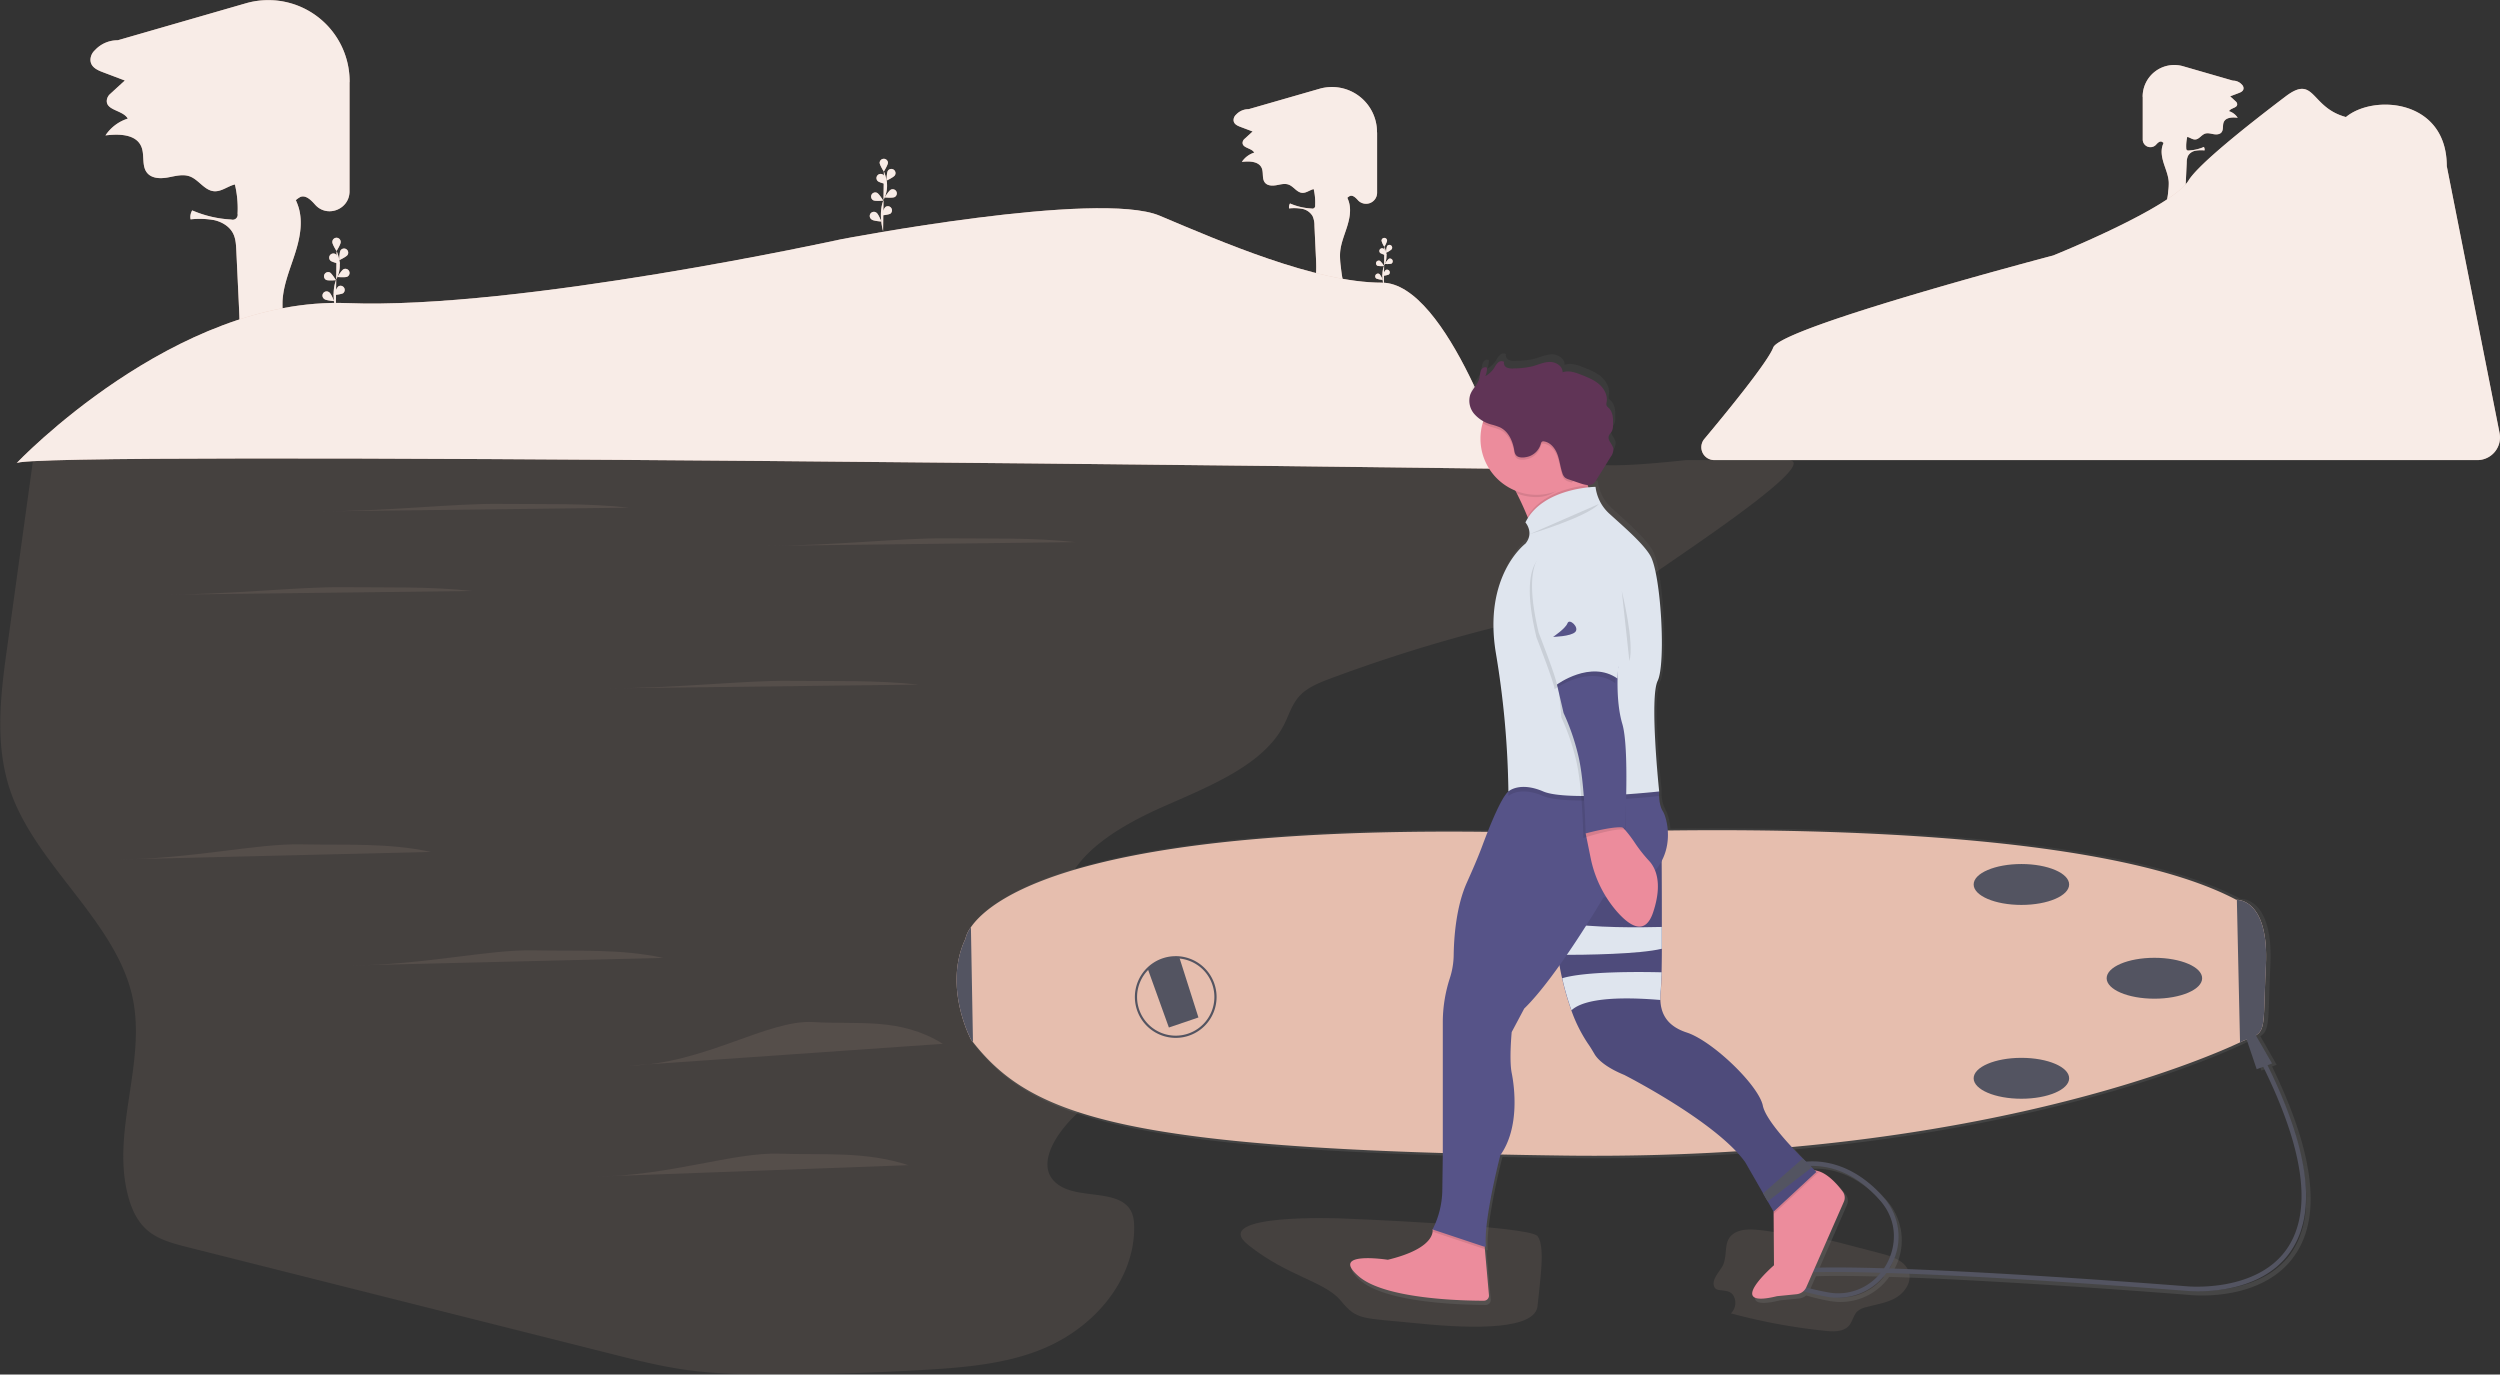 <svg id="744dd7c2-4a94-4f2f-baa6-d0b5aa28601d" data-name="Layer 1" xmlns="http://www.w3.org/2000/svg" xmlns:xlink="http://www.w3.org/1999/xlink" width="1132" height="622.38" viewBox="0 0 1132 622.38"><rect x="0" y="0" width="1132" height="622.38" fill="#333333" stroke="none"/><defs><linearGradient id="083956b5-72ae-40fa-8b82-cac8aac20778" x1="773.72" y1="729.73" x2="773.72" y2="298.86" gradientUnits="userSpaceOnUse"><stop offset="0" stop-color="gray" stop-opacity="0.25"/><stop offset="0.54" stop-color="gray" stop-opacity="0.12"/><stop offset="1" stop-color="gray" stop-opacity="0.1"/></linearGradient></defs><title>surfer</title><path d="M186.05,279.51s-2.5-8.48.47-14.72a13.36,13.36,0,0,0,1.08-8.41,22.44,22.44,0,0,0-1.19-3.95" transform="translate(-34 -138.81)" fill="#e6beae"/><path d="M188.26,248.49c0,1-1.88,4-1.88,4s-1.89-3-1.89-4a1.89,1.89,0,1,1,3.77,0Z" transform="translate(-34 -138.81)" fill="#e6beae"/><path d="M191.37,254.25c-.56.87-3.78,2.38-3.78,2.38s.06-3.56.62-4.43a1.88,1.88,0,1,1,3.16,2.05Z" transform="translate(-34 -138.81)" fill="#e6beae"/><path d="M191.24,264.09c-.93.47-4.47.14-4.47.14s1.84-3,2.77-3.5a1.88,1.88,0,1,1,1.7,3.36Z" transform="translate(-34 -138.81)" fill="#e6beae"/><path d="M189.46,271.51c-.84.62-4.38.9-4.38.9s1.3-3.31,2.14-3.93a1.88,1.88,0,0,1,2.24,3Z" transform="translate(-34 -138.81)" fill="#e6beae"/><path d="M183.63,256.83c.75.72,4.22,1.47,4.22,1.47s-.85-3.45-1.59-4.17a1.88,1.88,0,0,0-2.63,2.7Z" transform="translate(-34 -138.81)" fill="#e6beae"/><path d="M181.66,265.54c.93.46,4.47.14,4.47.14s-1.84-3-2.77-3.51a1.89,1.89,0,0,0-1.7,3.37Z" transform="translate(-34 -138.81)" fill="#e6beae"/><path d="M180.91,274.26c.83.62,4.38.9,4.38.9s-1.31-3.31-2.14-3.92a1.88,1.88,0,1,0-2.24,3Z" transform="translate(-34 -138.81)" fill="#e6beae"/><g opacity="0.7"><path d="M186.05,279.51s-2.5-8.48.47-14.72a13.36,13.36,0,0,0,1.08-8.41,22.44,22.44,0,0,0-1.19-3.95" transform="translate(-34 -138.81)" fill="#fff"/><path d="M188.26,248.49c0,1-1.88,4-1.88,4s-1.89-3-1.89-4a1.89,1.89,0,1,1,3.77,0Z" transform="translate(-34 -138.81)" fill="#fff"/><path d="M191.37,254.25c-.56.87-3.78,2.38-3.78,2.38s.06-3.56.62-4.43a1.88,1.88,0,1,1,3.16,2.05Z" transform="translate(-34 -138.81)" fill="#fff"/><path d="M191.24,264.09c-.93.47-4.47.14-4.47.14s1.84-3,2.77-3.5a1.88,1.88,0,1,1,1.7,3.36Z" transform="translate(-34 -138.81)" fill="#fff"/><path d="M189.46,271.51c-.84.62-4.38.9-4.38.9s1.3-3.31,2.14-3.93a1.88,1.88,0,0,1,2.24,3Z" transform="translate(-34 -138.81)" fill="#fff"/><path d="M183.63,256.83c.75.72,4.22,1.47,4.22,1.47s-.85-3.45-1.59-4.17a1.88,1.88,0,0,0-2.63,2.7Z" transform="translate(-34 -138.81)" fill="#fff"/><path d="M181.66,265.54c.93.46,4.47.14,4.47.14s-1.84-3-2.77-3.51a1.89,1.89,0,0,0-1.7,3.37Z" transform="translate(-34 -138.81)" fill="#fff"/><path d="M180.91,274.26c.83.62,4.38.9,4.38.9s-1.31-3.31-2.14-3.92a1.88,1.88,0,1,0-2.24,3Z" transform="translate(-34 -138.81)" fill="#fff"/></g><path d="M433.86,243.49s-2.5-8.49.47-14.73a13.34,13.34,0,0,0,1.08-8.41,22.36,22.36,0,0,0-1.19-3.94" transform="translate(-34 -138.81)" fill="#e6beae"/><path d="M436.07,212.46c0,1-1.88,4.06-1.88,4.06s-1.89-3-1.89-4.06a1.89,1.89,0,0,1,3.77,0Z" transform="translate(-34 -138.81)" fill="#e6beae"/><path d="M439.18,218.22c-.56.87-3.78,2.38-3.78,2.38s.06-3.55.62-4.43a1.88,1.88,0,0,1,3.16,2.05Z" transform="translate(-34 -138.81)" fill="#e6beae"/><path d="M439.05,228.06c-.93.47-4.47.15-4.47.15s1.84-3,2.77-3.51a1.88,1.88,0,0,1,1.7,3.36Z" transform="translate(-34 -138.81)" fill="#e6beae"/><path d="M437.27,235.49c-.84.61-4.38.89-4.38.89s1.3-3.3,2.14-3.92a1.88,1.88,0,0,1,2.24,3Z" transform="translate(-34 -138.81)" fill="#e6beae"/><path d="M431.44,220.8c.75.73,4.22,1.48,4.22,1.48s-.85-3.45-1.59-4.18a1.88,1.88,0,0,0-2.63,2.7Z" transform="translate(-34 -138.81)" fill="#e6beae"/><path d="M429.47,229.51c.93.47,4.47.14,4.47.14s-1.84-3-2.77-3.5a1.88,1.88,0,0,0-1.7,3.36Z" transform="translate(-34 -138.81)" fill="#e6beae"/><path d="M428.72,238.24c.83.62,4.38.89,4.38.89s-1.31-3.3-2.14-3.92a1.88,1.88,0,1,0-2.24,3Z" transform="translate(-34 -138.81)" fill="#e6beae"/><g opacity="0.7"><path d="M433.86,243.49s-2.5-8.49.47-14.73a13.34,13.34,0,0,0,1.08-8.41,22.36,22.36,0,0,0-1.19-3.94" transform="translate(-34 -138.81)" fill="#fff"/><path d="M436.07,212.46c0,1-1.88,4.06-1.88,4.06s-1.89-3-1.89-4.06a1.89,1.89,0,0,1,3.77,0Z" transform="translate(-34 -138.81)" fill="#fff"/><path d="M439.18,218.22c-.56.87-3.78,2.38-3.78,2.38s.06-3.55.62-4.43a1.88,1.88,0,0,1,3.16,2.05Z" transform="translate(-34 -138.81)" fill="#fff"/><path d="M439.05,228.06c-.93.47-4.47.15-4.47.15s1.84-3,2.77-3.51a1.88,1.88,0,0,1,1.7,3.36Z" transform="translate(-34 -138.81)" fill="#fff"/><path d="M437.27,235.49c-.84.61-4.38.89-4.38.89s1.3-3.3,2.14-3.92a1.88,1.88,0,0,1,2.24,3Z" transform="translate(-34 -138.81)" fill="#fff"/><path d="M431.44,220.8c.75.73,4.22,1.48,4.22,1.48s-.85-3.45-1.59-4.18a1.88,1.88,0,0,0-2.63,2.7Z" transform="translate(-34 -138.81)" fill="#fff"/><path d="M429.47,229.51c.93.47,4.47.14,4.47.14s-1.84-3-2.77-3.5a1.88,1.88,0,0,0-1.7,3.36Z" transform="translate(-34 -138.81)" fill="#fff"/><path d="M428.72,238.24c.83.62,4.38.89,4.38.89s-1.31-3.3-2.14-3.92a1.88,1.88,0,1,0-2.24,3Z" transform="translate(-34 -138.81)" fill="#fff"/></g><path d="M660.6,268.41s-1.65-5.61.31-9.74a8.83,8.83,0,0,0,.72-5.56,14.33,14.33,0,0,0-.79-2.61" transform="translate(-34 -138.81)" fill="#e6beae"/><path d="M662.06,247.89a10,10,0,0,1-1.24,2.68,10,10,0,0,1-1.25-2.68,1.25,1.25,0,1,1,2.49,0Z" transform="translate(-34 -138.81)" fill="#e6beae"/><path d="M664.12,251.7a10,10,0,0,1-2.5,1.57,10,10,0,0,1,.41-2.93,1.25,1.25,0,1,1,2.09,1.36Z" transform="translate(-34 -138.81)" fill="#e6beae"/><path d="M664,258.21a9.78,9.78,0,0,1-2.95.09,10,10,0,0,1,1.83-2.32,1.25,1.25,0,0,1,1.12,2.23Z" transform="translate(-34 -138.81)" fill="#e6beae"/><path d="M662.86,263.12a9.86,9.86,0,0,1-2.9.59,9.93,9.93,0,0,1,1.41-2.6,1.25,1.25,0,0,1,1.49,2Z" transform="translate(-34 -138.81)" fill="#e6beae"/><path d="M659,253.4a10,10,0,0,0,2.8,1,10,10,0,0,0-1.06-2.76A1.24,1.24,0,1,0,659,253.4Z" transform="translate(-34 -138.81)" fill="#e6beae"/><path d="M657.7,259.16a9.92,9.92,0,0,0,3,.1,9.78,9.78,0,0,0-1.84-2.32,1.24,1.24,0,0,0-1.12,2.22Z" transform="translate(-34 -138.81)" fill="#e6beae"/><path d="M657.2,264.94a9.8,9.8,0,0,0,2.9.59,9.55,9.55,0,0,0-1.42-2.59,1.24,1.24,0,1,0-1.48,2Z" transform="translate(-34 -138.81)" fill="#e6beae"/><g opacity="0.7"><path d="M660.6,268.41s-1.65-5.61.31-9.74a8.83,8.83,0,0,0,.72-5.56,14.33,14.33,0,0,0-.79-2.61" transform="translate(-34 -138.81)" fill="#fff"/><path d="M662.06,247.89a10,10,0,0,1-1.24,2.68,10,10,0,0,1-1.25-2.68,1.25,1.25,0,1,1,2.49,0Z" transform="translate(-34 -138.81)" fill="#fff"/><path d="M664.12,251.7a10,10,0,0,1-2.5,1.57,10,10,0,0,1,.41-2.93,1.25,1.25,0,1,1,2.09,1.36Z" transform="translate(-34 -138.81)" fill="#fff"/><path d="M664,258.21a9.78,9.78,0,0,1-2.95.09,10,10,0,0,1,1.83-2.32,1.25,1.25,0,0,1,1.12,2.23Z" transform="translate(-34 -138.81)" fill="#fff"/><path d="M662.86,263.12a9.86,9.86,0,0,1-2.9.59,9.93,9.93,0,0,1,1.41-2.6,1.25,1.25,0,0,1,1.49,2Z" transform="translate(-34 -138.81)" fill="#fff"/><path d="M659,253.4a10,10,0,0,0,2.8,1,10,10,0,0,0-1.06-2.76A1.24,1.24,0,1,0,659,253.4Z" transform="translate(-34 -138.81)" fill="#fff"/><path d="M657.7,259.16a9.92,9.92,0,0,0,3,.1,9.78,9.78,0,0,0-1.84-2.32,1.24,1.24,0,0,0-1.12,2.22Z" transform="translate(-34 -138.81)" fill="#fff"/><path d="M657.2,264.94a9.8,9.8,0,0,0,2.9.59,9.55,9.55,0,0,0-1.42-2.59,1.24,1.24,0,1,0-1.48,2Z" transform="translate(-34 -138.81)" fill="#fff"/></g><path d="M192.27,176.12v49.34c0,8.13-10.05,12.13-15.51,6.11l-.19-.21c-1.77-2-4.19-4.39-6.62-3.34a12.55,12.55,0,0,0-2,1.41,28.16,28.16,0,0,1,1.26,3.31c2.1,7,.46,14.47-1.78,21.39s-5.12,13.76-5.5,21a64,64,0,0,0,.61,10.44c.76,6.59,1.55,13.3,4.3,19.33,1.51,3.3,3.64,6.63,3.19,10.23a104.12,104.12,0,0,1-35.08-4.45c7.85-7.92,7.84-20.47,7.32-31.6L141,252.18c-.13-2.63-.27-5.34-1.47-7.69-1.64-3.19-5-5.19-8.52-6a37.28,37.28,0,0,0-10.71-.35,5.73,5.73,0,0,1,.74-4.06,51.2,51.2,0,0,0,17.65,4.13,2.25,2.25,0,0,0,2.88-2.62,46.9,46.9,0,0,0-1.21-13.26h0c-3.23.77-6.09,3.32-9.41,3.07-4.36-.33-6.94-5.21-11-6.71-3.15-1.16-6.61-.14-9.9.46s-7.21.56-9.38-2c-2.73-3.23-1-8.35-2.79-12.19-2.52-5.48-10.14-5.58-16.13-4.83a19,19,0,0,1,10.11-7.61c-2.17-3.88-9.91-3.62-9.5-8.29a4.45,4.45,0,0,1,1.5-2.86q3.33-3.06,6.68-6.1l-9.91-3.75c-2.8-1.05-6-2.53-5.63-6.21a6.09,6.09,0,0,1,1.82-3.62l.63-.64a13.94,13.94,0,0,1,9.86-4l58-16.74a36.8,36.8,0,0,1,47,35.51Z" transform="translate(-34 -138.81)" fill="#e6beae"/><path d="M192.27,176.12v49.34c0,8.13-10.05,12.13-15.51,6.11l-.19-.21c-1.77-2-4.19-4.39-6.62-3.34a12.55,12.55,0,0,0-2,1.41,28.16,28.16,0,0,1,1.26,3.31c2.1,7,.46,14.47-1.78,21.39s-5.12,13.76-5.5,21a64,64,0,0,0,.61,10.44c.76,6.59,1.55,13.3,4.3,19.33,1.51,3.3,3.64,6.63,3.19,10.23a104.12,104.12,0,0,1-35.08-4.45c7.85-7.92,7.84-20.47,7.32-31.6L141,252.18c-.13-2.63-.27-5.34-1.47-7.69-1.64-3.19-5-5.19-8.52-6a37.28,37.28,0,0,0-10.71-.35,5.73,5.73,0,0,1,.74-4.06,51.2,51.2,0,0,0,17.65,4.13,2.25,2.25,0,0,0,2.88-2.62,46.9,46.9,0,0,0-1.21-13.26h0c-3.23.77-6.09,3.32-9.41,3.07-4.36-.33-6.94-5.21-11-6.71-3.15-1.16-6.61-.14-9.9.46s-7.21.56-9.38-2c-2.73-3.23-1-8.35-2.79-12.19-2.52-5.48-10.14-5.58-16.13-4.83a19,19,0,0,1,10.11-7.61c-2.17-3.88-9.91-3.62-9.5-8.29a4.45,4.45,0,0,1,1.5-2.86q3.33-3.06,6.68-6.1l-9.91-3.75c-2.8-1.05-6-2.53-5.63-6.21a6.09,6.09,0,0,1,1.82-3.62l.63-.64a13.94,13.94,0,0,1,9.86-4l58-16.74a36.8,36.8,0,0,1,47,35.51Z" transform="translate(-34 -138.81)" fill="#fff" opacity="0.7"/><path d="M657.55,198.82v27.34a5,5,0,0,1-8.6,3.39l-.1-.12c-1-1.1-2.32-2.43-3.67-1.85a6.53,6.53,0,0,0-1.11.78,17,17,0,0,1,.7,1.84c1.16,3.85.25,8-1,11.85s-2.83,7.62-3,11.65a35,35,0,0,0,.34,5.78c.42,3.65.86,7.37,2.38,10.71.84,1.83,2,3.68,1.77,5.67a57.34,57.34,0,0,1-19.44-2.47c4.35-4.38,4.35-11.34,4.06-17.51q-.36-7.45-.7-14.91a10.24,10.24,0,0,0-.82-4.26,6.94,6.94,0,0,0-4.72-3.33,20.65,20.65,0,0,0-5.93-.19,3.16,3.16,0,0,1,.41-2.25,28.23,28.23,0,0,0,9.78,2.29,1.25,1.25,0,0,0,1.59-1.46,25.83,25.83,0,0,0-.66-7.34h0c-1.79.42-3.38,1.84-5.22,1.7-2.41-.19-3.85-2.89-6.12-3.72-1.75-.64-3.66-.08-5.49.25s-4,.31-5.19-1.1c-1.52-1.79-.57-4.63-1.55-6.76-1.4-3-5.62-3.09-8.94-2.68a10.53,10.53,0,0,1,5.6-4.21c-1.2-2.16-5.49-2-5.27-4.59a2.49,2.49,0,0,1,.84-1.59l3.7-3.38-5.49-2.08c-1.55-.58-3.34-1.4-3.12-3.44a3.36,3.36,0,0,1,1-2l.36-.36a7.68,7.68,0,0,1,5.46-2.23L631.51,179a20.39,20.39,0,0,1,26,19.68Z" transform="translate(-34 -138.81)" fill="#e6beae"/><path d="M657.55,198.82v27.34a5,5,0,0,1-8.6,3.39l-.1-.12c-1-1.1-2.32-2.43-3.67-1.85a6.53,6.53,0,0,0-1.11.78,17,17,0,0,1,.7,1.84c1.16,3.85.25,8-1,11.85s-2.83,7.62-3,11.65a35,35,0,0,0,.34,5.78c.42,3.65.86,7.37,2.38,10.71.84,1.83,2,3.68,1.77,5.67a57.34,57.34,0,0,1-19.44-2.47c4.35-4.38,4.35-11.34,4.06-17.51q-.36-7.45-.7-14.91a10.24,10.24,0,0,0-.82-4.26,6.94,6.94,0,0,0-4.72-3.33,20.65,20.65,0,0,0-5.93-.19,3.16,3.16,0,0,1,.41-2.25,28.23,28.23,0,0,0,9.78,2.29,1.25,1.25,0,0,0,1.59-1.46,25.83,25.83,0,0,0-.66-7.34h0c-1.79.42-3.38,1.84-5.22,1.7-2.41-.19-3.85-2.89-6.12-3.72-1.75-.64-3.66-.08-5.49.25s-4,.31-5.19-1.1c-1.52-1.79-.57-4.63-1.55-6.76-1.4-3-5.62-3.09-8.94-2.68a10.53,10.53,0,0,1,5.6-4.21c-1.2-2.16-5.49-2-5.27-4.59a2.49,2.49,0,0,1,.84-1.59l3.7-3.38-5.49-2.08c-1.55-.58-3.34-1.4-3.12-3.44a3.36,3.36,0,0,1,1-2l.36-.36a7.68,7.68,0,0,1,5.46-2.23L631.51,179a20.39,20.39,0,0,1,26,19.68Z" transform="translate(-34 -138.81)" fill="#fff" opacity="0.7"/><path d="M1004.23,182.83V202a3.48,3.48,0,0,0,6,2.37l.07-.08c.69-.77,1.63-1.71,2.58-1.3a5.23,5.23,0,0,1,.78.55,10.06,10.06,0,0,0-.49,1.29c-.82,2.71-.18,5.63.7,8.33s2,5.35,2.14,8.18a25.15,25.15,0,0,1-.24,4.06,24.84,24.84,0,0,1-1.68,7.52c-.58,1.29-1.41,2.59-1.24,4a40.48,40.48,0,0,0,13.66-1.74c-3.06-3.08-3.06-8-2.85-12.3.16-3.49.33-7,.49-10.47a7.21,7.21,0,0,1,.57-3,4.87,4.87,0,0,1,3.32-2.34,14.54,14.54,0,0,1,4.17-.14,2.3,2.3,0,0,0-.29-1.58,19.87,19.87,0,0,1-6.87,1.61,1.13,1.13,0,0,1-.85-.19,1.1,1.1,0,0,1-.27-.83,17.87,17.87,0,0,1,.47-5.16h0c1.25.3,2.37,1.29,3.66,1.19,1.7-.13,2.7-2,4.3-2.61,1.23-.45,2.57-.05,3.86.18s2.8.22,3.64-.78c1.07-1.25.4-3.25,1.09-4.74,1-2.13,4-2.17,6.28-1.88a7.34,7.34,0,0,0-3.94-3c.85-1.52,3.86-1.41,3.7-3.23a1.68,1.68,0,0,0-.58-1.11l-2.6-2.38,3.86-1.46c1.09-.41,2.34-1,2.19-2.42a2.39,2.39,0,0,0-.71-1.4l-.25-.25a5.39,5.39,0,0,0-3.84-1.57l-22.57-6.52a14.33,14.33,0,0,0-18.3,13.82Z" transform="translate(-34 -138.81)" fill="#e6beae"/><path d="M1004.23,182.83V202a3.48,3.48,0,0,0,6,2.37l.07-.08c.69-.77,1.63-1.71,2.58-1.3a5.23,5.23,0,0,1,.78.55,10.06,10.06,0,0,0-.49,1.29c-.82,2.71-.18,5.63.7,8.33s2,5.35,2.14,8.18a25.15,25.15,0,0,1-.24,4.06,24.84,24.84,0,0,1-1.68,7.52c-.58,1.29-1.41,2.59-1.24,4a40.48,40.48,0,0,0,13.66-1.74c-3.06-3.08-3.06-8-2.85-12.3.16-3.49.33-7,.49-10.47a7.21,7.21,0,0,1,.57-3,4.87,4.87,0,0,1,3.32-2.34,14.54,14.54,0,0,1,4.17-.14,2.3,2.3,0,0,0-.29-1.58,19.87,19.87,0,0,1-6.87,1.61,1.13,1.13,0,0,1-.85-.19,1.1,1.1,0,0,1-.27-.83,17.87,17.87,0,0,1,.47-5.16h0c1.25.3,2.37,1.29,3.66,1.19,1.7-.13,2.7-2,4.3-2.61,1.23-.45,2.57-.05,3.86.18s2.8.22,3.64-.78c1.07-1.25.4-3.25,1.09-4.74,1-2.13,4-2.17,6.28-1.88a7.34,7.34,0,0,0-3.94-3c.85-1.52,3.86-1.41,3.7-3.23a1.68,1.68,0,0,0-.58-1.11l-2.6-2.38,3.86-1.46c1.09-.41,2.34-1,2.19-2.42a2.39,2.39,0,0,0-.71-1.4l-.25-.25a5.39,5.39,0,0,0-3.84-1.57l-22.57-6.52a14.33,14.33,0,0,0-18.3,13.82Z" transform="translate(-34 -138.81)" fill="#fff" opacity="0.7"/><path d="M797.65,347.13h45.72c16.84,0-47.31,42-61.46,52.1-16.24,11.57-38.25,15.89-59.06,20.74a705.39,705.39,0,0,0-86,25.91c-5.08,1.9-10.3,3.95-13.84,7.45-3.94,3.9-5.27,9.05-7.64,13.71-9.28,18.18-33.47,27.66-54.84,37.11s-44,23.4-45,43c-.42,7.8,3.89,16.53,13,19.23,11,3.29,26.66-2.55,33.43,5.21,2.7,3.11,2.52,7.26,1.82,11-4.5,23.87-25,43.38-43.84,62.14-9.05,9-17.45,23.38-6.37,30.78,8.85,5.91,24.82,2.23,31.33,9.86,2.24,2.64,2.64,6,2.66,9.19.14,22.91-17.05,45.34-42.53,55.46-16.48,6.56-35.25,8.09-53.58,9.13-23.18,1.33-46.41,2.06-69.65,2-12.08,0-24.22-.32-36.14-1.92s-23.5-4.51-35-7.42l-191.3-48.17c-6.08-1.53-12.36-3.15-17.12-6.57-5.31-3.83-8.07-9.45-9.75-15-9-30.12,8.32-62,1.33-92.5-7.63-33.3-42.61-58.53-54.55-91-8.08-22-5-45.49-1.79-68.27L49.26,345c218.72-7.62,438.71-10.43,657.3-.62C760.3,346.75,744.29,352.8,797.65,347.13Z" transform="translate(-34 -138.81)" fill="#e6beae" opacity="0.1"/><path d="M810.19,347.13a5.82,5.82,0,0,1-4.47-9.55c10.78-12.89,28.8-35,31.2-41.41,3.44-9.26,126.77-41.68,126.77-41.68s53.73-21.62,61.31-34c4.49-7.31,26.6-24.9,43.9-38,13.37-10.16,11.13,5,27.34,9.32h0c12.66-10.48,45.66-8,45.66,22.22l23.9,120.84a10.27,10.27,0,0,1-10.07,12.27Z" transform="translate(-34 -138.81)" fill="#e6beae"/><path d="M810.19,347.13a5.82,5.82,0,0,1-4.47-9.55c10.78-12.89,28.8-35,31.2-41.41,3.44-9.26,126.77-41.68,126.77-41.68s53.73-21.62,61.31-34c4.49-7.31,26.6-24.9,43.9-38,13.37-10.16,11.13,5,27.34,9.32h0c12.66-10.48,45.66-8,45.66,22.22l23.9,120.84a10.27,10.27,0,0,1-10.07,12.27Z" transform="translate(-34 -138.81)" fill="#fff" opacity="0.7"/><path d="M41.41,348.62S113.08,273,191.17,276.06s223.57-28.88,223.57-28.88,116.59-22.44,144.4-10.68,70.6,30.3,100.56,30.3,56.69,84.28,56.69,84.28S41.41,342.44,41.41,348.62Z" transform="translate(-34 -138.81)" fill="#e6beae"/><path d="M41.41,348.62S113.08,273,191.17,276.06s223.57-28.88,223.57-28.88,116.59-22.44,144.4-10.68,70.6,30.3,100.56,30.3,56.69,84.28,56.69,84.28S41.41,342.44,41.41,348.62Z" transform="translate(-34 -138.81)" fill="#fff" opacity="0.7"/><path d="M818.85,725.39a6.6,6.6,0,0,1-1.1,8.11,268.81,268.81,0,0,0,43,7.94c3.72.38,8.06.44,10.49-2.4,1.63-1.92,2-4.77,3.81-6.49A9.12,9.12,0,0,1,879,730.7c4.48-1.25,9.22-1.88,13.27-4.16s7.32-6.91,6.16-11.41c-1.34-5.18-7.37-7.35-12.56-8.7l-16.17-4.22A167.94,167.94,0,0,0,840.24,697c-5.54-.44-14.56-2.81-19.83-.38-6.52,3-3.88,8.86-6.06,14.64-1.07,2.83-6.11,7.17-3.88,10.66C811.74,723.92,816.79,722.11,818.85,725.39Z" transform="translate(-34 -138.81)" fill="#e6beae" opacity="0.1"/><path d="M641.18,690.51s-60.11-2.45-42,12,34.59,16.37,42,25.33,9.09,7.6,35.51,10.26,52.55,2.52,53.52-8,3.68-26.81,0-31.57S641.18,690.51,641.18,690.51Z" transform="translate(-34 -138.81)" fill="#e6beae" opacity="0.1"/><path d="M1062.78,621.72l2.09-.78L1057.51,608c4.58-2.89,3.32-7.78,4.52-31.91,1.44-28.93-11.27-30.22-13.19-30.24h-.24c-56.15-30-187.17-32.72-258.29-31.78a21.89,21.89,0,0,0-2.18-8.7,14.84,14.84,0,0,1-1.77-7.12h0s0-.14,0-.38c0-1,0-1.71,0-1.71s-2.11-20.24-2.21-35.45c.05-6,.46-11,1.52-13.2,1.38-2.84,1.95-10.06,1.9-18.51.1-15.08-2-35.18-5.19-40.86s-12.13-13.37-18.65-19.34a19.74,19.74,0,0,1-6.29-12.33s-1.24,0-3.23.23l-.33-1,0-.1a3.83,3.83,0,0,0,2.71-.76,6.29,6.29,0,0,0,1.34-1.69l6.36-10.32a6,6,0,0,0,1.27-3.67c-.23-2.13-2.69-3.86-2.09-5.92.26-.88,1-1.5,1.44-2.32a6.21,6.21,0,0,0,.48-2.58c.12-2.88.08-6.15-2-8.11a3.22,3.22,0,0,1-.94-1.08,3,3,0,0,1,.06-1.54c.53-3-1.06-6.07-3.33-8.09s-5.14-3.18-7.95-4.31S745.3,303,742.46,304c.13-2.79-3-4.76-5.72-4.75s-5.34,1.31-8,2a37.82,37.82,0,0,1-8.43.94,6.4,6.4,0,0,1-3.11-.4,2.25,2.25,0,0,1-1.27-2.62,2.26,2.26,0,0,0-2.75.35A11.3,11.3,0,0,0,711.4,302a11.09,11.09,0,0,1-4,3.74,8.37,8.37,0,0,0,.75-3.85c-1-.65-2.29.17-2.75,1.23a16.7,16.7,0,0,0-.63,3.41c-.62,2.88-3.19,4.94-4.2,7.71a9.33,9.33,0,0,0,1.78,8.79,13.53,13.53,0,0,0,4.17,3.38c-.1.29-.21.58-.3.88a25.81,25.81,0,0,0,14.88,31l.65,1.3c1.46,2.93,3.28,6.76,4.78,10.57l.26.65a21.29,21.29,0,0,0-1.15,2.05s4.13,4.69,0,9.73c0,0-15,11.34-14.52,38.41a79.55,79.55,0,0,0,1.09,13.89,432.3,432.3,0,0,1,5.67,61.34c-2.54,2.17-6.24,10.43-9.42,18.51-184.77-2.23-225.79,30.6-234.79,43.75a13.63,13.63,0,0,0-2.49,5.32c-10.33,22.06,2.58,46.22,2.58,46.22l.84,1.1c24.21,31.16,61.88,46.29,213.5,50.9v.47l-.21,16.5A41.37,41.37,0,0,1,683.44,697h0a3.33,3.33,0,0,1,0,1l0,.08h0c-.25,2.43-2.72,8.55-20.35,12.84,0,0-27.12-4.25-13.08,7.74,12,10.29,47,11,56.7,11.05a2.34,2.34,0,0,0,2.31-2.54l-1.87-21.28-.09-1h.62c-1.2-11.81,6.54-41.87,6.54-41.87a3.53,3.53,0,0,0,.21-.32c9.29.2,18.94.36,29,.49,27.78.36,53.76-.39,77.94-1.95a47,47,0,0,1,4.06,4.9l8.15,14.37,2.09,3.68,2.68,4.72V690h0l.17,23.47s-23.16,20.25,1.38,14.16l8.9-.89a5.36,5.36,0,0,0,3-1.35,99,99,0,0,0,11,2.57,28.21,28.21,0,0,0,4.64.39,27.06,27.06,0,0,0,22-11.37c12,.37,27,1,45.51,2.06,45.33,2.51,90.5,6.12,90.93,6.16,1.33.13,32.79,3.11,47.28-18.12C1085.35,689.45,1081.8,660.74,1062.78,621.72ZM863.26,725.89a98.23,98.23,0,0,1-10-2.3.54.54,0,0,1,0-.11l3-6.79c6.9-.21,16.75-.2,30.81.2A24.49,24.49,0,0,1,863.26,725.89Zm25.28-11c-14.09-.42-24.17-.46-31.41-.25l13.2-30.3a4.65,4.65,0,0,0-.53-4.62c-2.13-2.89-6.22-7.71-10.64-9.24h0a8.55,8.55,0,0,0-2-.45l-1.39-1.33-.73-.71c6.81-.23,19.5,1.66,31.7,15.77,8.6,10,7.16,21.67,2.94,29.29C889.31,713.62,888.94,714.24,888.54,714.84Zm183.08-9c-13.8,20.21-45.07,17.27-45.41,17.23s-46.72-3.73-92.61-6.26c-17.14-.94-31.16-1.56-42.66-1.93.18-.3.35-.59.52-.9a27.22,27.22,0,0,0-3.19-31.68c-13.91-16.1-28.56-17-35.21-16.36l-1.43-1.44c-1.55-1.58-3.28-3.38-5-5.29,123.1-11.3,193.05-42.93,203.67-48l1.43-.71,1.63-.6,4.57,13.63,2.93-1.1C1079.57,660.83,1083.21,688.89,1071.62,705.88Z" transform="translate(-34 -138.81)" fill="url(#083956b5-72ae-40fa-8b82-cac8aac20778)"/><path d="M708.2,725.28a2.31,2.31,0,0,1-2.3,2.5c-9.65,0-44.51-.75-56.5-10.91-14-11.84,13-7.64,13-7.64,17.57-4.24,20-10.28,20.28-12.68a.25.25,0,0,1,0-.08,3.19,3.19,0,0,0,0-1l.7-.41,2.65-1.57,19.89,6,.41,4.71Z" transform="translate(-34 -138.81)" fill="#ec8c9c"/><path d="M866.15,726.41a27.83,27.83,0,0,1-4.61-.38,111.53,111.53,0,0,1-16-4.06c-6.3-2.08-8.62-3.6-8.25-5.45.35-1.7,1-4.9,49.8-3.43.4-.6.78-1.21,1.12-1.82,4.2-7.53,5.65-19.09-2.93-28.92-17.69-20.29-36.42-15-36.61-14.93l-.59-2c.2-.06,20.14-5.79,38.75,15.54A26.7,26.7,0,0,1,890,712.27c-.16.3-.34.6-.51.89,11.45.37,25.43,1,42.5,1.91,45.73,2.49,91.84,6.14,92.3,6.18s31.49,2.94,45.24-17c11.76-17.08,7.8-45.49-11.76-84.44l1.84-.93c19.93,39.69,23.84,68.8,11.61,86.54-14.45,21-45.79,18-47.12,17.89-.43,0-45.44-3.6-90.6-6.09-18.49-1-33.38-1.66-45.36-2A27.05,27.05,0,0,1,866.15,726.41Zm-26.8-9.51c.28.34,1.5,1.37,6.81,3.11a108.53,108.53,0,0,0,15.71,4,24.54,24.54,0,0,0,23.69-8.89C848,714,840.51,715.79,839.35,716.9Z" transform="translate(-34 -138.81)" fill="#535461"/><path d="M837.43,682.3l-.34,5.15.17,24.27s-23.08,20,1.37,14l8.87-.89a5.43,5.43,0,0,0,4.41-3.2l17-38.7a4.56,4.56,0,0,0-.52-4.56c-2.79-3.75-8.91-10.77-14.75-9.44C845.75,670.72,837.43,682.3,837.43,682.3Z" transform="translate(-34 -138.81)" fill="#ec8c9c"/><path d="M1060,576.1c-1.55,30.88,1,29.85-10.3,34l-1.42.7C1035,617.07,929,664.45,742.51,662.06c-197.74-2.55-241.13-17.2-267.95-51.41-.28-.36-.57-.72-.85-1.09,0,0-12.86-23.85-2.57-45.64a13.64,13.64,0,0,1,2.49-5.26c9.49-13.74,54.72-49.24,267.71-42.44,0,0,226.48-11.66,305.22,30h.24C1048.72,546.27,1061.38,547.54,1060,576.1Z" transform="translate(-34 -138.81)" fill="#e6beae"/><path d="M856.47,669.44l-19.38,18-2.67-4.66-2.08-3.64L824.22,665c-13.21-18.35-54.73-39.46-54.73-39.46-8.82-3.64-12.19-7.27-13.47-9.42-1-1.69-2-3.4-3.15-5a67,67,0,0,1-7.34-14.78,119.91,119.91,0,0,1-4.19-14.51c-1-4.29-1.56-8-1.93-10.57-.32-2.3-.45-3.66-.45-3.66l3-10.88,9.38-34.25,35-1.71s.17,19.78.14,37.84c0,3.4,0,6.74,0,9.88,0,4-.07,7.63-.12,10.66-.09,3.76-.2,6.56-.34,7.84a29.48,29.48,0,0,0-.21,4.7c.25,5.93,2.81,11.7,12,14.68,11.58,3.78,32.51,23.86,34.4,33.12,1.24,6.09,11.38,17.15,18.17,24,1.62,1.63,3,3,4.11,4.06C855.69,668.72,856.47,669.44,856.47,669.44Z" transform="translate(-34 -138.81)" fill="#565388"/><path d="M856.47,669.44l-19.38,18-2.67-4.66-2.08-3.64L824.22,665c-13.21-18.35-54.73-39.46-54.73-39.46-8.82-3.64-12.19-7.27-13.47-9.42-1-1.69-2-3.4-3.15-5a67,67,0,0,1-7.34-14.78,119.91,119.91,0,0,1-4.19-14.51c-1-4.29-1.56-8-1.93-10.57-.32-2.3-.45-3.66-.45-3.66l3-10.88,9.38-34.25,35-1.71s.17,19.78.14,37.84c0,3.4,0,6.74,0,9.88,0,4-.07,7.63-.12,10.66-.09,3.76-.2,6.56-.34,7.84a29.48,29.48,0,0,0-.21,4.7c.25,5.93,2.81,11.7,12,14.68,11.58,3.78,32.51,23.86,34.4,33.12,1.24,6.09,11.38,17.15,18.17,24,1.62,1.63,3,3,4.11,4.06C855.69,668.72,856.47,669.44,856.47,669.44Z" transform="translate(-34 -138.81)" opacity="0.1"/><path d="M786.45,558.53c0,3.4,0,6.74,0,9.88-10.08,2.43-33.84,2.79-47,2.78-.32-2.3-.46-3.66-.46-3.66l3-10.88C755.31,559.05,777.1,558.78,786.45,558.53Z" transform="translate(-34 -138.81)" fill="#dfe5ee"/><path d="M786,586.91a29.41,29.41,0,0,0-.21,4.69c-26.35-2.2-36.47,1.15-40.22,4.67a119.91,119.91,0,0,1-4.19-14.51c10.34-3.16,35-2.93,45-2.69C786.21,582.83,786.1,585.63,786,586.91Z" transform="translate(-34 -138.81)" fill="#dfe5ee"/><path d="M706.33,704.26h-.49l-23.16-7.72a.25.25,0,0,1,0-.07c.23-.45.44-.91.66-1.37l2.65-1.57,19.89,6Z" transform="translate(-34 -138.81)" opacity="0.1"/><path d="M781.84,492.55l3.43,4.63s-.47,5.66,1.74,9.1,10.1,31.05-27,38.94c0,0-21.1,36-35.85,50.27l-5.66,10.64s-1.21,12.52,0,18.52,3.77,24.71-5.15,37.23c0,0-7.72,29.68-6.52,41.35h-1l-23.16-7.72h0a40.44,40.44,0,0,0,4.41-17.84l.22-16.3V601.79a64.63,64.63,0,0,1,3.17-20h0a35.47,35.47,0,0,0,1.76-10.52c.1-7.46,1-21.82,6-32.9,2.46-5.51,4.89-11,7-16.69,3.52-9.44,8.59-21.82,11.79-24.51l5-9.43,26.65,2.57Z" transform="translate(-34 -138.81)" fill="#565388"/><path d="M758,371.69s-32.43,20.15-29.69,14.49c1.15-2.38-.45-7.88-2.71-13.47-1.5-3.76-3.31-7.55-4.76-10.44s-2.65-5.09-2.65-5.09,33.46-20.23,32.25-12.51a22.06,22.06,0,0,0,.69,7.51c.47,2,1.08,4.19,1.77,6.3C755.13,365.35,758,371.69,758,371.69Z" transform="translate(-34 -138.81)" fill="#ec8c9c"/><path d="M474.56,610.65c-.28-.36-.57-.72-.85-1.09,0,0-12.86-23.85-2.57-45.64a13.64,13.64,0,0,1,2.49-5.26Z" transform="translate(-34 -138.81)" fill="#535461"/><path d="M584.37,590.26a18,18,0,1,1-18-18c.55,0,1.1,0,1.64.07A18,18,0,0,1,584.37,590.26Z" transform="translate(-34 -138.81)" fill="none" stroke="#535461" stroke-miterlimit="10"/><path d="M576.65,599.52l-13.38,4.55-9.58-26.61a18,18,0,0,1,12.67-5.22c.55,0,1.1,0,1.64.07Z" transform="translate(-34 -138.81)" fill="#535461"/><path d="M748.36,349.79c-4.51,7-9.62,14.1-18.61,14.1a25.07,25.07,0,0,1-8.91-1.62c-1.51-3-2.65-5.09-2.65-5.09s33.46-20.23,32.25-12.51C750.15,346.6,747.7,346.88,748.36,349.79Z" transform="translate(-34 -138.81)" opacity="0.1"/><path d="M755.14,337.47a25.39,25.39,0,0,1-50.78,0,25,25,0,0,1,1-7.07,25.39,25.39,0,0,1,49.77,7.07Z" transform="translate(-34 -138.81)" fill="#ec8c9c"/><path d="M758,371.69s-32.43,20.15-29.69,14.49c1.15-2.38-.45-7.88-2.71-13.47,6.42-10.67,20.65-13.49,27.3-14.23C755.13,365.35,758,371.69,758,371.69Z" transform="translate(-34 -138.81)" opacity="0.1"/><path d="M756.45,361.31s-21-1.18-28.75,14.6a14.74,14.74,0,0,1-3,11.13s-19.21,14.41-13.38,49.58A410,410,0,0,1,717,499.24s5-4.63,15.79,0,52.49,0,52.49,0-4.46-42.37-.68-50.09,1.52-48.16-3.28-56.57c-3.23-5.65-12.1-13.2-18.59-19.1a19.47,19.47,0,0,1-6.27-12.17Z" transform="translate(-34 -138.81)" opacity="0.1"/><path d="M756.45,359.25s-24,.34-31.74,16.12c0,0,4.12,4.64,0,9.61,0,0-19.21,14.41-13.38,49.58A410,410,0,0,1,717,497.18s5-4.63,15.79,0,52.49,0,52.49,0-4.46-42.37-.68-50.09,1.52-48.16-3.28-56.57c-3.23-5.64-12.1-13.2-18.59-19.1a19.47,19.47,0,0,1-6.27-12.17Z" transform="translate(-34 -138.81)" fill="#dfe5ee"/><path d="M754.71,510.57,752,516.23l2.21,10.88a52.93,52.93,0,0,0,11.69,24.17c5.91,6.83,13,11.5,16.64.63,4.5-13.51,1-20.3-1.9-23.37a65.53,65.53,0,0,1-6.77-8.69C771,515.67,767,510.72,762.7,509,754.81,506,754.71,510.57,754.71,510.57Z" transform="translate(-34 -138.81)" fill="#ec8c9c"/><path d="M739.64,440.22l-.06,8.15L741,463.73a101.07,101.07,0,0,1,6.58,19c3,12,3.37,35.52,3.37,35.52s15.89-5.11,19-3.57c0,0,.92-35-2.34-46s-1.89-25.88-1.89-25.88Z" transform="translate(-34 -138.81)" opacity="0.1"/><path d="M740.67,438.17,739,448.8,742,461.67a101.07,101.07,0,0,1,6.58,19c3,12,3.37,35.52,3.37,35.52s14.75-4,17.84-2.41c0,0,2.06-36.19-1.2-47.17s-1.89-25.89-1.89-25.89Z" transform="translate(-34 -138.81)" fill="#565388"/><path d="M755.14,337.47a25.32,25.32,0,0,1-9.55,19.84l-1.28-.43a5.18,5.18,0,0,1-1.7-.83A4.4,4.4,0,0,1,741.4,354c-.93-2.76-1.21-5.72-2.25-8.46s-3.11-5.35-6-5.83a1.35,1.35,0,0,0-.95.11,1.71,1.71,0,0,0-.57,1.07,8.44,8.44,0,0,1-5.07,5.51c-1.51.56-4.19,1-5.63,0-1.25-.87-1.21-2.35-1.51-3.72-.81-3.77-2.66-7.58-6.32-9.29a30.24,30.24,0,0,0-3.84-1.26,18.34,18.34,0,0,1-3.9-1.65,25.39,25.39,0,0,1,49.77,7.07Z" transform="translate(-34 -138.81)" opacity="0.1"/><path d="M713.11,332.28a29.37,29.37,0,0,0-3.85-1.26,15.7,15.7,0,0,1-7.75-4.82,9.18,9.18,0,0,1-1.78-8.69c1-2.73,3.57-4.77,4.18-7.62a17.7,17.7,0,0,1,.63-3.35c.46-1.05,1.8-1.86,2.75-1.22a8.16,8.16,0,0,1-.75,3.8,11.18,11.18,0,0,0,4-3.69A10.32,10.32,0,0,1,712.3,303a2.24,2.24,0,0,1,2.74-.34,2.21,2.21,0,0,0,1.26,2.58,6.5,6.5,0,0,0,3.1.4,38.78,38.78,0,0,0,8.41-.94c2.66-.7,5.23-2,8-2s5.84,1.93,5.71,4.69c2.83-1,5.93.11,8.73,1.22s5.66,2.27,7.92,4.26,3.85,5,3.31,8a2.92,2.92,0,0,0-.05,1.52,3.06,3.06,0,0,0,.93,1.07c2.09,1.93,2.12,5.17,2,8a6,6,0,0,1-.47,2.54c-.41.81-1.18,1.42-1.44,2.29-.6,2,1.85,3.74,2.09,5.85a5.93,5.93,0,0,1-1.27,3.62L756.91,356a6.41,6.41,0,0,1-1.33,1.68c-1.64,1.3-4,.68-6,0l-5.26-1.79a5.33,5.33,0,0,1-1.69-.83,4.5,4.5,0,0,1-1.21-2.08c-.94-2.77-1.21-5.73-2.24-8.47s-3.11-5.35-6-5.82a1.3,1.3,0,0,0-.95.1,1.71,1.71,0,0,0-.57,1.07,8.42,8.42,0,0,1-5.07,5.51c-1.51.56-4.19,1-5.63,0-1.25-.88-1.21-2.36-1.51-3.74C718.62,337.8,716.77,334,713.11,332.28Z" transform="translate(-34 -138.81)" fill="#603456"/><ellipse cx="915.29" cy="400.49" rx="21.62" ry="9.26" fill="#535461"/><ellipse cx="915.29" cy="488.25" rx="21.62" ry="9.26" fill="#535461"/><ellipse cx="975.51" cy="442.95" rx="21.62" ry="9.26" fill="#535461"/><path d="M1060,576.1c-1.55,30.88,1,29.85-10.3,34l-1.42.7-1.43-64.52C1048.72,546.27,1061.38,547.54,1060,576.1Z" transform="translate(-34 -138.81)" fill="#535461"/><polygon points="1015.91 466.63 1021.83 484.13 1028.78 481.55 1017.97 462.77 1015.91 466.63" fill="#535461"/><path d="M737.06,389.24s-17.15-2.54-7.37,38.12c0,0,8.06,20.58,8.23,23.5,0,0,15.27-11.32,27.45-2.74,0,0,2.4-24.88-3.77-36.55C761.6,411.57,757.43,383.18,737.06,389.24Z" transform="translate(-34 -138.81)" opacity="0.1"/><path d="M738.09,387.18s-17.15-2.54-7.37,38.12c0,0,8.06,20.59,8.23,23.5,0,0,15.27-11.32,27.45-2.74,0,0,2.4-24.88-3.77-36.55C762.63,409.51,758.46,381.12,738.09,387.18Z" transform="translate(-34 -138.81)" fill="#dfe5ee"/><path d="M737.24,427.19s5.66-3.78,6.52-6.18,5.51,1.89,3.52,3.95S737.24,427.19,737.24,427.19Z" transform="translate(-34 -138.81)" fill="#565388"/><path d="M854.39,667.47l-20,15.32-2.08-3.64,17.94-15.74C851.9,665,853.32,666.44,854.39,667.47Z" transform="translate(-34 -138.81)" fill="#535461"/><path d="M768.34,406.41s5.85,23.37,3.45,31.76" transform="translate(-34 -138.81)" opacity="0.1"/><polygon points="803.09 548.64 803.09 549.73 823.79 530.42 822.47 530.63 803.09 548.64" opacity="0.1"/><path d="M726.67,380.67S752.44,373,758,367" transform="translate(-34 -138.81)" opacity="0.1"/><path d="M192.27,576c34-.27,62.79-7.31,83.38-6.88s39.12-.78,58.68,3.43" transform="translate(-34 -138.81)" fill="#e6beae" opacity="0.1"/><path d="M87.07,528c34-.26,62.79-7.3,83.38-6.87s39.11-.78,58.67,3.43" transform="translate(-34 -138.81)" fill="#e6beae" opacity="0.1"/><path d="M303.24,671.62c34-.4,62.79-11.08,83.38-10.42s39.11-1.19,58.67,5.2" transform="translate(-34 -138.81)" fill="#e6beae" opacity="0.1"/><path d="M318.88,621.35c34-.75,62.8-21,83.38-19.75s39.12-2.26,58.68,9.85" transform="translate(-34 -138.81)" fill="#e6beae" opacity="0.1"/><path d="M378.93,386c34-.13,62.79-3.65,83.38-3.44s39.12-.39,58.68,1.72" transform="translate(-34 -138.81)" fill="#e6beae" opacity="0.1"/><path d="M176.83,370.4c34-.13,62.79-3.65,83.38-3.43s39.12-.4,58.67,1.71" transform="translate(-34 -138.81)" fill="#e6beae" opacity="0.1"/><path d="M307.9,450.53c34-.14,62.8-3.66,83.38-3.44s39.12-.39,58.68,1.71" transform="translate(-34 -138.81)" fill="#e6beae" opacity="0.1"/><path d="M105.8,408.13c34-.13,62.8-3.65,83.38-3.44s39.12-.39,58.68,1.72" transform="translate(-34 -138.81)" fill="#e6beae" opacity="0.1"/></svg>